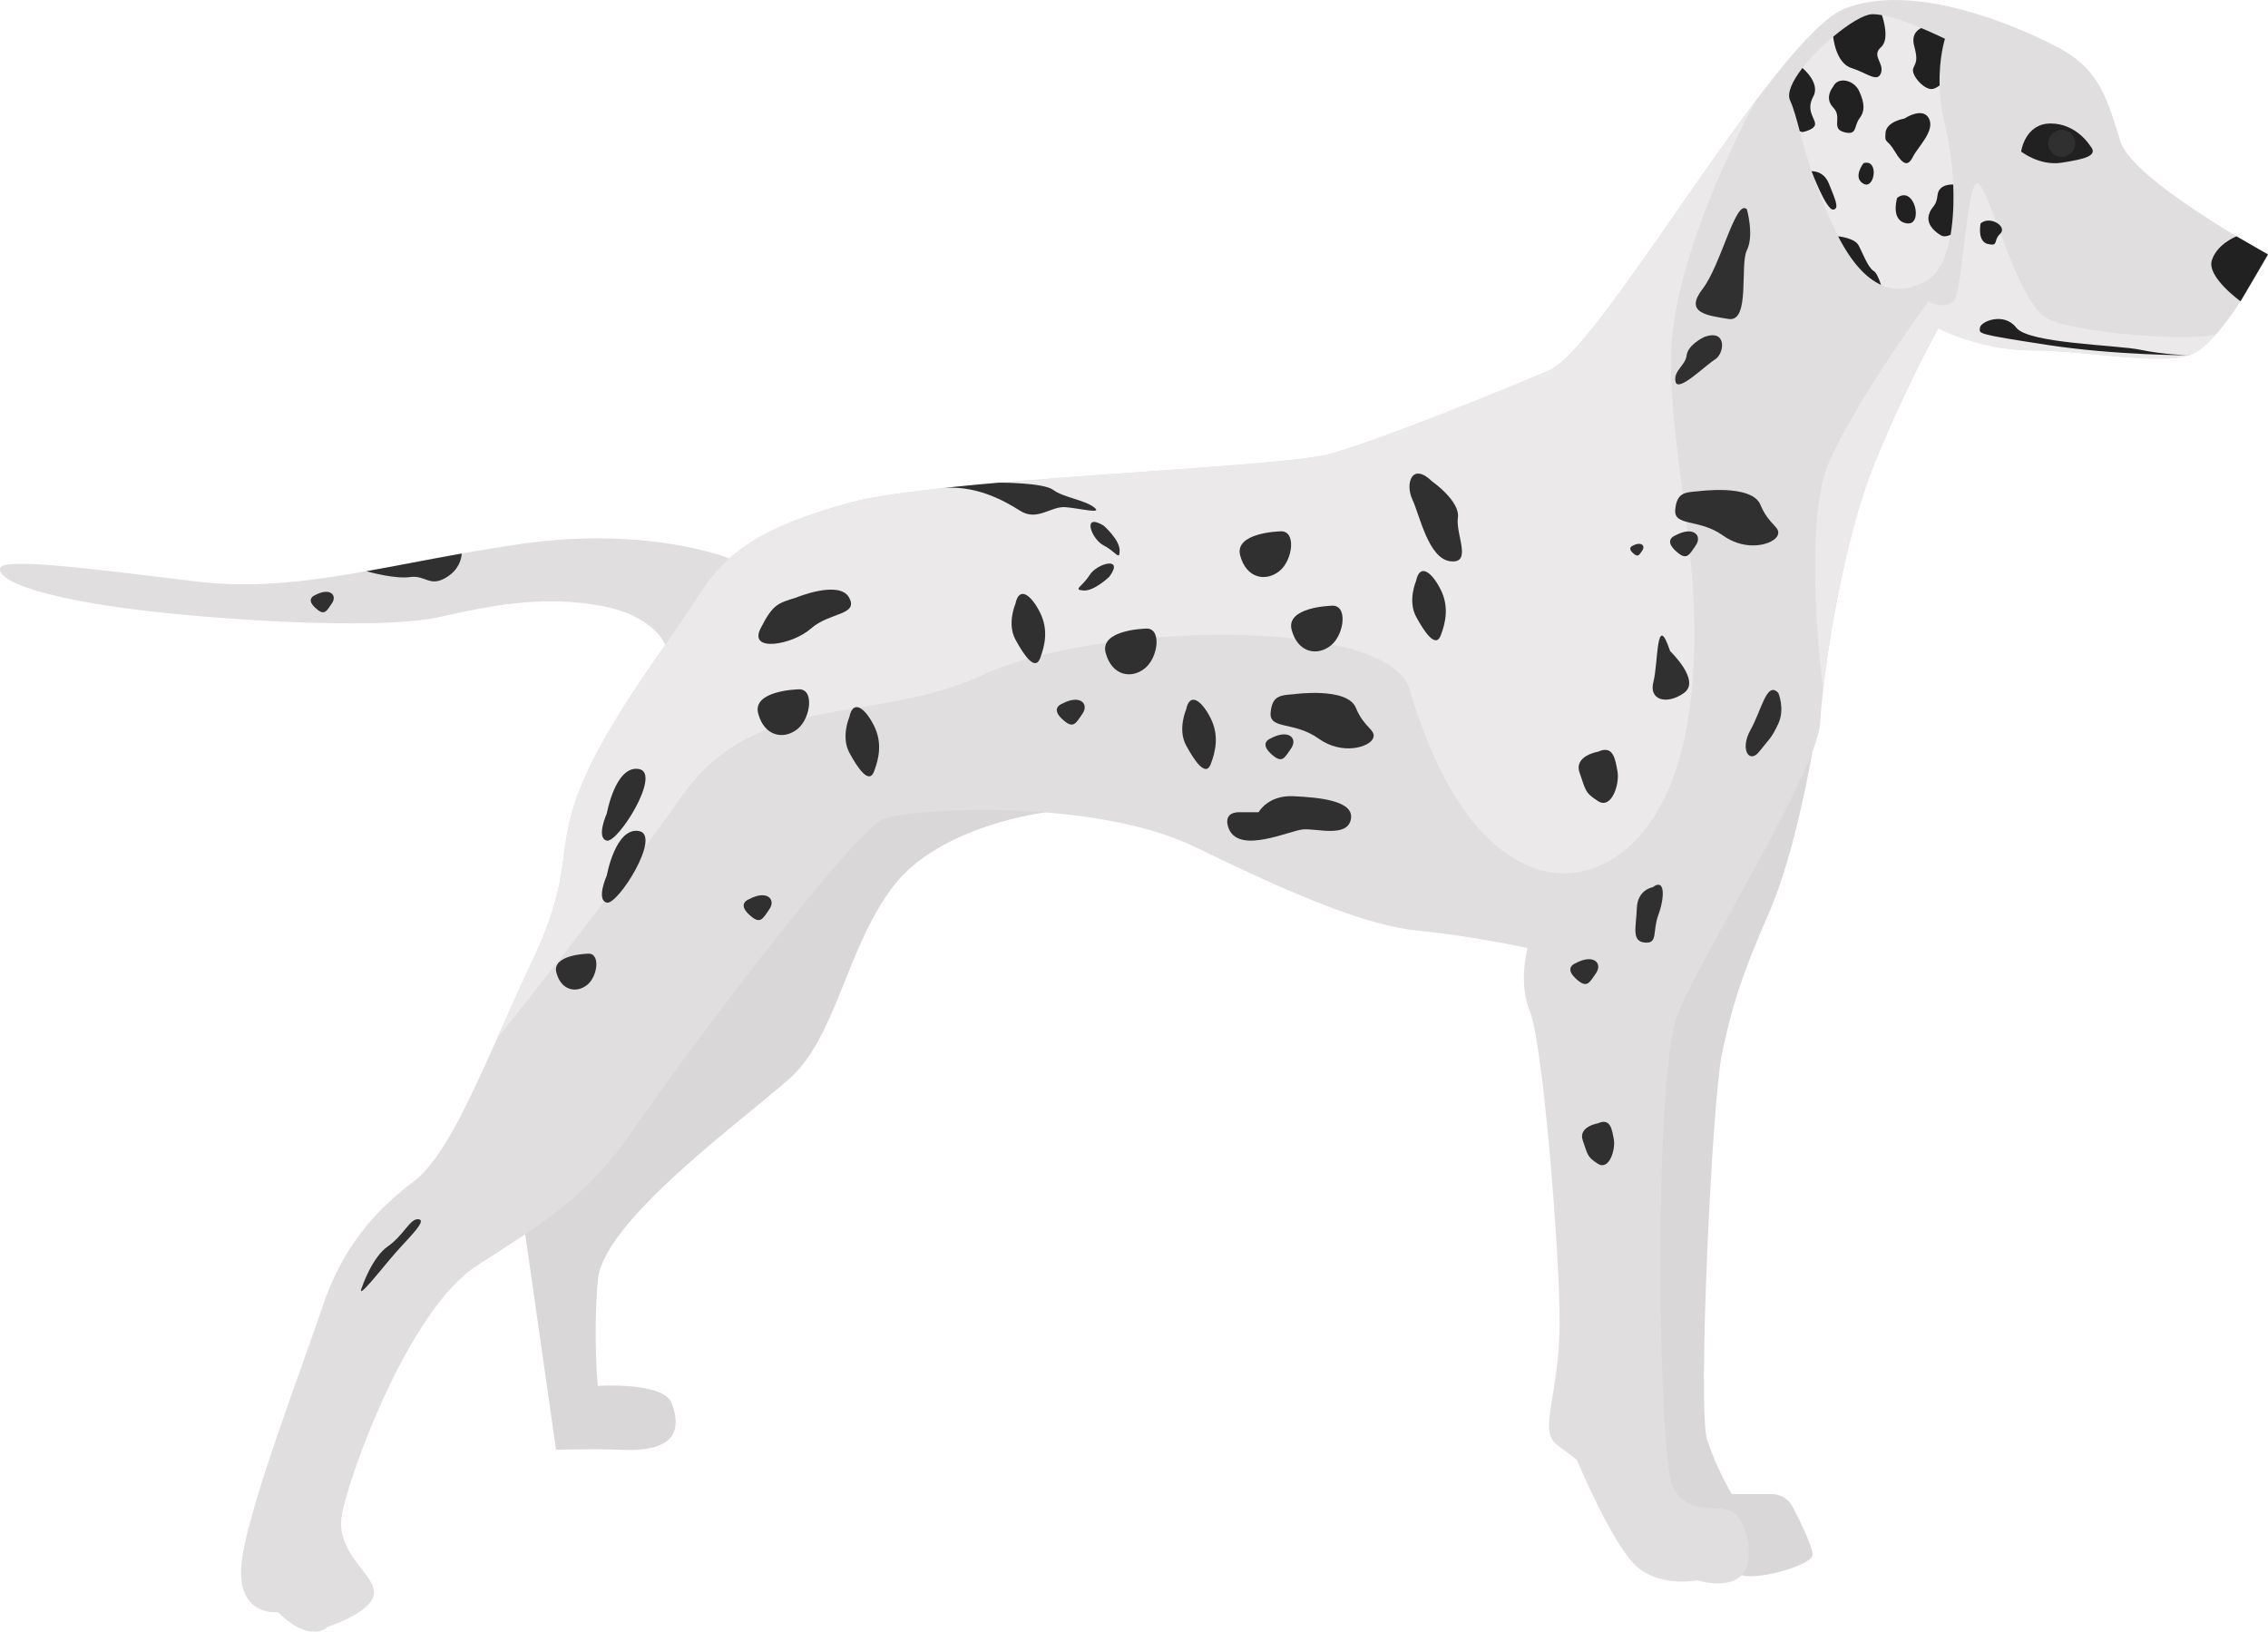 <svg xmlns="http://www.w3.org/2000/svg" width="1080" height="777" viewBox="0 0 1080 777"><g id="a"/><g id="b"><g id="c"><g id="d"><path d="M497.7 386.88s-50.2 6.03-72.46 35.31c-22.25 29.28-26.94 71.45-49.19 91.36-22.25 19.91-89.02 67.94-91.36 96.05-2.34 28.11.0 50.37.0 50.37.0.0 31.22-2.04 35.14 8.2 4.61 12.03 2.52 23.3-23.43 22.25-16.55-.66-31.62.0-31.62.0l-16.4-114.79s117.97-267.41 249.32-188.75z" fill="#d9d7d7"/><path d="M863.04 357.96s-7.94 47.84-20.82 77.12c-12.88 29.28-17.57 44.51-22.25 66.76-4.69 22.25-11.71 169.84-7.03 183.89 4.69 14.06 11.71 25.77 11.71 25.77h19.01c4.2.0 8.05 2.33 9.98 6.05 3.94 7.6 10.02 20.04 9.4 23.23-.91 4.69-25.51 11.71-33.7 9.37-8.2-2.34-57.39-25.77-58.57-43.34-1.17-17.57.0-270.57.0-270.57l92.27-78.29z" fill="#d9d7d7"/><path d="M1080 121.17s-12.21 23.77-24.72 38c-4.39 4.99-8.82 8.8-12.77 10.03-15.22 4.67-50.35-2.35-74.95-2.35s-44.52-10.54-44.52-10.54c0 0-15.21 26.95-30.45 64.43-12.62 31.03-21.21 78.96-24.46 107.81v.03c-.69 5.97-1.12 11.12-1.32 15.14-1.16 23.42-56.22 110.11-67.92 139.38-11.72 29.29-9.38 210.83-2.35 224.89 7.03 14.06 21.08 8.2 28.11 11.72 7.03 3.51 11.72 23.42 4.69 30.45-7.03 7.03-21.08 2.35-21.08 2.35.0.0-16.39 3.51-28.11-5.87-11.72-9.36-29.29-51.53-29.29-51.53l-9.36-7.03c-9.36-7.03 1.18-23.42 1.18-58.56s-8.2-133.53-14.06-147.58c-5.87-14.06-1.18-30.47-1.18-30.47.0.0-26.93-5.85-51.53-8.19-24.6-2.35-58.58-16.41-106.59-39.83-48.02-23.42-134.7-18.75-148.76-13.32-14.06 5.43-96.03 114.04-118.29 146.85-22.26 32.8-42.17 44.5-74.97 65.59-32.78 21.08-60.9 99.57-64.41 118.31-3.51 18.73 15.21 28.11 15.21 37.48s-22.24 16.39-22.24 16.39c0 0-2.18 3.04-8.61 2.06-7.41-1.11-14.83-9.08-14.83-9.08.0.0-18.73 2.35-17.57-21.08 1.18-23.42 29.29-96.03 38.65-124.15 9.38-28.11 24.6-45.68 43.34-59.74 13.63-10.23 26.04-37.19 39.88-68.27.0.0.02-.02.03-.05 5.18-11.61 10.58-23.82 16.3-35.93 21.08-44.5 10.54-51.53 23.42-83.61 12.9-32.08 41.01-67.48 55.06-89.73 14.06-22.26 30.45-33.98 72.61-45.68 42.17-11.72 204.98-16.41 229.58-23.44 24.6-7.03 79.64-29.27 104.24-39.81 16.9-7.24 61.42-79.68 98.27-128.52.02-.03.03-.05.03-.05 16.8-22.24 31.98-39.58 42.25-43.61 32.8-12.9 82 8.19 101.9 18.73 19.91 10.54 23.42 25.77 29.29 44.52 5.85 18.73 70.28 53.87 70.28 53.87z" fill="#e0dede"/><path d="M316.77 307s-5.15-13.65-29.74-18.32c-24.6-4.69-46.66-2-77.13 5.03-30.45 7.03-118.47.83-157.12-5.03C14.12 282.81-1.11 275.78.06 270.53c1.18-5.25 45.68.58 93.7 6.43 26.62 3.23 52.5.04 80.66-4.95h.02c14.41-2.55 29.43-5.57 45.43-8.42 9.14-1.63 18.62-3.2 28.5-4.6 60.91-8.66 98.95 6.98 98.95 6.98 7.57 41.73-30.55 41.04-30.55 41.04z" fill="#e0dede"/><path d="M1055.28 159.17c-4.39 4.99-8.82 8.8-12.77 10.03-15.22 4.67-50.35-2.35-74.95-2.35s-44.52-10.54-44.52-10.54c0 0-15.21 26.95-30.45 64.43-12.62 31.03-21.21 78.96-24.46 107.81-.28-2.09-10.07-78.92 2.79-108.39 13.05-29.87 47.37-76.67 47.37-76.67.0.0 7.24 4.15 11.93.0 4.71-4.15 6.22-63.13 12.49-55.59 6.27 7.52 18.57 57.24 32.63 64 14.06 6.76 65.71 10.47 77.66 7.75.74-.18 1.49-.33 2.28-.48z" fill="#ebe9e9"/><path d="M795.68 171.33c-.12 51.46 17.53 103.78 8.7 167.8-8.82 64.04-46.31 85.53-75.58 73.62-29.29-11.93-47.28-49.34-57.61-84.51-10.33-35.17-149.85-31.59-202.42-7.13-52.59 24.46-108.35 7.31-144.07 58.01-35.17 49.93-86.34 113.34-87.93 115.31 5.18-11.61 10.58-23.82 16.3-35.93 21.08-44.5 10.54-51.53 23.42-83.61 12.9-32.08 41.01-67.48 55.06-89.73 14.06-22.26 30.45-33.98 72.61-45.68 42.17-11.72 204.98-16.41 229.58-23.44 24.6-7.03 79.64-29.27 104.24-39.81 16.9-7.24 61.42-79.68 98.27-128.52-1.21 2.2-40.44 72.98-40.57 123.62z" fill="#ebe9e9"/><g><path d="M928.85 111.81c-1.7 9.89-5.11 17.92-10.86 21.45-7.27 4.5-14.85 5.76-22.28 2.39-7.03-3.18-13.95-10.49-20.43-23.12-1-1.95-1.99-4.01-2.97-6.2-8.78-19.78-12.54-33.66-15.27-43.82-1.63-6.1-2.88-10.86-4.64-14.74-1.58-3.5 1.16-9.26 5.87-15.36.02-.02.04-.02.04-.02 3.94-5.1 9.29-10.45 14.65-14.93 7.2-6.03 14.42-10.49 18.36-10.68 1.39-.07 3.02.09 4.83.42 5.62 1.02 12.83 3.67 18.76 6.17 6.36 2.67 11.28 5.11 11.28 5.11.0.0-2.92 8.78-2.57 22.19.14 5.57.84 11.93 2.57 18.8 2 8.06 3.46 18.2 3.9 28.41.35 8.27.02 16.62-1.25 23.93z" fill="#ebe9e9"/><path d="M864.32 58.8c.33 2.93-6.01 4.11-6.01 4.11.0.0-.47-.14-1.27-.4-1.63-6.1-2.88-10.86-4.64-14.74-1.58-3.5 1.16-9.26 5.87-15.36.02-.02.04-.02.04-.02.0.0 8.68 7.08 5.17 13.53-3.51 6.45.51 9.96.84 12.88z" fill="#212121"/><path d="M895.7 34.8c-1.76 4.67-6.45.0-14.06-2.41-7.63-2.41-8.68-14.93-8.68-14.93 7.2-6.03 14.42-10.49 18.36-10.68 1.39-.07 3.02.09 4.83.42.74 2.16 3.67 11.67-.46 15.3-4.69 4.09 1.76 7.61.0 12.3z" fill="#212121"/><path d="M872.96 41.24s-4.57 5.27.0 9.96c4.57 4.69-1.28 9.97 5.16 11.72 6.44 1.75 4.62-2.93 7.29-6.45 2.67-3.51 2.6-7.03.0-12.88-2.6-5.86-10.44-7.09-12.45-2.34z" fill="#212121"/><path d="M862.65 81.54s5.77-.47 8.28 5.97c2.51 6.44 5.36 11.98 2.03 12.3-3.33.31-10.31-18.27-10.31-18.27z" fill="#212121"/><path d="M923.63 40.67c-1.37 1.04-2.76 1.76-3.94 1.74-3.99-.04-9.94-7.03-8.56-10.01 1.39-2.99 2.13-4.04.37-10.61-1.76-6.57 3.41-8.42 3.41-8.42 6.36 2.67 11.28 5.11 11.28 5.11.0.0-2.92 8.78-2.57 22.19z" fill="#212121"/><path d="M906.82 56.47s-8.56 1.36-8.96 6.83.59 2.31 4.48 8.87c3.9 6.56 6.27 7.14 8.6 2.46 2.33-4.69 10.59-12.3 7.63-18.16-2.96-5.86-11.75.0-11.75.0z" fill="#212121"/><path d="M887.39 77.69s-5.38 6.89.0 9.82c5.38 2.93 7.51-12.03.0-9.82z" fill="#212121"/><path d="M903.4 94.23s-3.36 11.08 4.68 12.14c8.05 1.06 3.55-18.45-4.68-12.14z" fill="#212121"/><path d="M928.85 111.81c-1.63.74-3.25 1.02-4.52.3-4.02-2.32-6.98-5.87-5.76-9.96 1.19-4.09 3.48-3.51 4.06-9.17.58-5.68 7.47-5.1 7.47-5.1.35 8.27.02 16.62-1.25 23.93z" fill="#212121"/><path d="M895.72 135.65c-7.03-3.18-13.95-10.49-20.43-23.12.0.0 7.8.74 9.72 4.25 1.92 3.51 4.39 10.54 7.26 12.3 1.27.77 2.48 3.64 3.46 6.57z" fill="#212121"/></g><path d="M1066.93 143.48s-16.04-11.5-13.7-19.39c2.34-7.89 11.77-11.56 11.77-11.56l14.99 8.64-13.07 22.31z" fill="#212121"/><path d="M943.13 106.41s-1.76 8.62 3.51 9.79c5.27 1.17 2.34-1.59 5.86-4.9 3.51-3.3-4.69-8.83-9.37-4.9z" fill="#212121"/><path d="M1042.51 169.2s-12.12-.28-23.25-2.63c-11.13-2.34-53.29-2.93-59.15-10.54-5.86-7.61-16.96-2.93-17.26.0-.3 2.93-2.43 2.9 31.91 8.2 32.21 4.97 67.76 4.97 67.76 4.97z" fill="#212121"/><path d="M995.25 69.35s-6.44-10.54-18.74-10.54-14.06 13.36-14.06 13.36c0 0 8.78 6.97 19.33 5.3 10.54-1.67 17.86-3.17 13.47-8.11z" fill="#212121"/><path d="M988.22 68.27c0 3.56-2.88 6.44-6.44 6.44s-6.44-2.88-6.44-6.44 2.88-6.44 6.44-6.44 6.44 2.88 6.44 6.44z" fill="#303030"/><path d="M831.86 99.69s3.51 12.41.0 19.44c-3.51 7.03 1.76 34.49-8.78 32.76-10.54-1.72-21.08-2.92-12.3-14.33 8.78-11.41 15.81-43.26 21.08-37.87z" fill="#303030"/><path d="M811.36 160.55s-7.61 3.66-8.2 8.65c-.59 4.99-6.44 7.33-5.27 12.6 1.17 5.27 14.13-7.78 18.78-10.63 4.65-2.84 5.82-14.89-5.31-10.62z" fill="#303030"/><path d="M808.88 233.92s25.31-3.51 29.41 6.44c4.1 9.96 9.96 10.54 8.2 14.64-1.76 4.1-14.6 8.2-26.04.0-11.44-8.2-23.47-4.1-22.72-12.3.74-8.2 4.67-8.25 11.15-8.78z" fill="#303030"/><path d="M797.73 255s-5.49 1.94-.03 7.12c5.46 5.18 6.53 2.35 9.8-2.39 3.27-4.73-1.14-9.42-9.77-4.73z" fill="#303030"/><path d="M616.21 330.57s25.31-3.51 29.41 6.44c4.1 9.96 9.96 10.54 8.2 14.64-1.76 4.1-14.6 8.2-26.04.0-11.44-8.2-23.47-4.1-22.72-12.3.74-8.2 4.67-8.25 11.15-8.78z" fill="#303030"/><path d="M605.06 351.65s-5.49 1.94-.03 7.12c5.46 5.18 6.53 2.35 9.8-2.39 3.27-4.73-1.14-9.42-9.77-4.73z" fill="#303030"/><path d="M505.68 335.16s-5.49 1.94-.03 7.12c5.46 5.18 6.53 2.35 9.8-2.39 3.27-4.73-1.14-9.42-9.77-4.73z" fill="#303030"/><path d="M356.58 428.26s-5.49 1.94-.03 7.12c5.46 5.18 6.53 2.35 9.8-2.39 3.27-4.73-1.14-9.42-9.77-4.73z" fill="#303030"/><path d="M150 283.42s-4.53 1.6-.03 5.87c4.5 4.27 5.38 1.93 8.08-1.97 2.7-3.9-.94-7.76-8.05-3.9z" fill="#303030"/><path d="M750.23 458.71s-5.49 1.94-.03 7.12c5.46 5.18 6.53 2.35 9.8-2.39 3.27-4.73-1.14-9.42-9.77-4.73z" fill="#303030"/><path d="M777.47 259.89s-2.59.92-.02 3.36c2.57 2.44 3.08 1.11 4.62-1.13 1.54-2.23-.54-4.44-4.6-2.23z" fill="#303030"/><path d="M795.28 310.05s14.79 14.06 6.65 19.91c-8.14 5.86-16.93 3.51-14.59-5.27 2.34-8.78 1.29-34.55 7.94-14.64z" fill="#303030"/><path d="M760.99 357.96s-11.71 1.88-8.78 10.08c2.93 8.2 2.34 9.37 8.78 13.47 6.44 4.1 10.32-8.2 9.26-14.06-1.06-5.86-1.93-12.82-9.26-9.49z" fill="#303030"/><path d="M760.92 534.93s-9.59 1.54-7.19 8.25c2.4 6.71 1.92 7.67 7.19 11.03 5.27 3.36 8.45-6.71 7.58-11.51-.87-4.79-1.58-10.49-7.58-7.77z" fill="#303030"/><path d="M846.82 329.96s3.25 7.61.0 14.64c-3.25 7.03-4.42 7.37-9.11 13.35-4.68 5.98-9.37-1.05-4.1-10.42 5.27-9.37 7.67-23.43 13.2-17.57z" fill="#303030"/><path d="M786.96 422.51s-7.21 1.16-7.51 9.94c-.3 8.78-2.73 15.81 3.76 16.4 6.48.59 3.55-5.25 6.48-13.17 2.93-7.91 3.48-17.85-2.73-13.17z" fill="#303030"/><path d="M681.93 229.23s13.47 9.4 12.3 17.29c-1.17 7.89 7.03 21.95-3.51 20.77-10.54-1.17-14.64-21.95-18.16-29.42-3.51-7.47-.31-18.03 9.37-8.65z" fill="#303030"/><path d="M674.32 276.67s-4.1 9.37.0 16.98c4.1 7.61 9.37 15.12 11.71 9.03 2.34-6.1 4.1-13.71.0-21.91-4.1-8.2-9.91-12.9-11.71-4.1z" fill="#303030"/><path d="M564.8 337.95s-4.1 9.37.0 16.98 9.37 15.12 11.71 9.03c2.34-6.1 4.1-13.71.0-21.91-4.1-8.2-9.91-12.9-11.71-4.1z" fill="#303030"/><path d="M483.53 287.56s-4.1 9.37.0 16.98c4.1 7.61 9.37 15.12 11.71 9.03 2.34-6.1 4.1-13.71.0-21.91-4.1-8.2-9.91-12.9-11.71-4.1z" fill="#303030"/><path d="M404.46 341.46s-4.1 9.37.0 16.98c4.1 7.61 9.37 15.12 11.71 9.03 2.34-6.1 4.1-13.71.0-21.91-4.1-8.2-9.91-12.9-11.71-4.1z" fill="#303030"/><path d="M609.26 253.06s-21.61.55-18.69 11.49c2.93 10.95 12.19 12.61 18.69 7.39 6.5-5.23 8.27-19.96.0-18.88z" fill="#303030"/><path d="M379.74 328.3s-21.61.55-18.69 11.49c2.93 10.95 12.19 12.61 18.69 7.39 6.5-5.23 8.27-19.96.0-18.88z" fill="#303030"/><path d="M633.77 288.48s-21.61.55-18.69 11.49c2.93 10.95 12.19 12.61 18.69 7.39 6.5-5.23 8.27-19.96.0-18.88z" fill="#303030"/><path d="M545.19 299.38s-21.61.55-18.69 11.49c2.93 10.95 12.19 12.61 18.69 7.39 6.5-5.23 8.27-19.96.0-18.88z" fill="#303030"/><path d="M279.62 454.18s-16.97.43-14.67 9.02c2.3 8.59 9.57 9.9 14.67 5.8 5.1-4.1 6.49-15.66.0-14.82z" fill="#303030"/><path d="M585.3 394.97s-4.06-8.2 5-8.2h9.06s4.4-8.2 16.55-7.61c12.15.59 29.13 2.05 27.37 10.98-1.76 8.93-16.4 4.25-22.84 4.83-6.44.59-29.87 11.71-35.14.0z" fill="#303030"/><path d="M475.94 229.84s20.93-.06 25.62 3.47c4.69 3.53 14.64 4.7 19.33 8.21 4.68 3.51-6.44.59-13.47.0-7.03-.59-13.47 6.91-21.67 1.7-8.2-5.21-21.89-12.6-38.09-10.67.0.0 15.01-1.62 28.28-2.72z" fill="#303030"/><path d="M525.56 250.32s7.61 6.63 7.61 11.81-1.76.59-7.61-2.39c-5.86-2.98-10.54-15.86.0-9.42z" fill="#303030"/><path d="M528.26 274.63s-7.26 7.02-12.41 6.57c-5.16-.44-.44-1.8 3.03-7.38 3.47-5.58 16.71-9.14 9.38.81z" fill="#303030"/><path d="M379.15 284.56s20.5-8.5 25.18.0c4.69 8.5-9.37 6.95-18.16 14.75-8.78 7.8-29.87 11.52-24.01.0 5.86-11.52 8.02-11.96 16.98-14.75z" fill="#303030"/><path d="M288.96 387.36s4.1-23 15.23-21.16c11.13 1.83-9.96 35.35-15.23 34.11-5.27-1.24.0-12.95.0-12.95z" fill="#303030"/><path d="M288.96 416.89s4.1-23 15.23-21.16c11.13 1.83-9.96 35.35-15.23 34.11-5.27-1.24.0-12.95.0-12.95z" fill="#303030"/><path d="M172.42 612.83s4.69-14.06 12.3-19.33c7.61-5.27 10.54-13.47 14.64-12.88 4.1.59-4.69 8.75-11.13 16.09-6.44 7.34-19.11 23.81-15.81 16.12z" fill="#303030"/><path d="M219.87 263.59c-.16 2.64-1.3 7.59-7.05 11.21-8.21 5.15-9.96-1.05-17.57.0-6.96.97-18.85-2.23-20.82-2.79 14.41-2.55 29.43-5.57 45.43-8.42z" fill="#303030"/></g></g></g></svg>